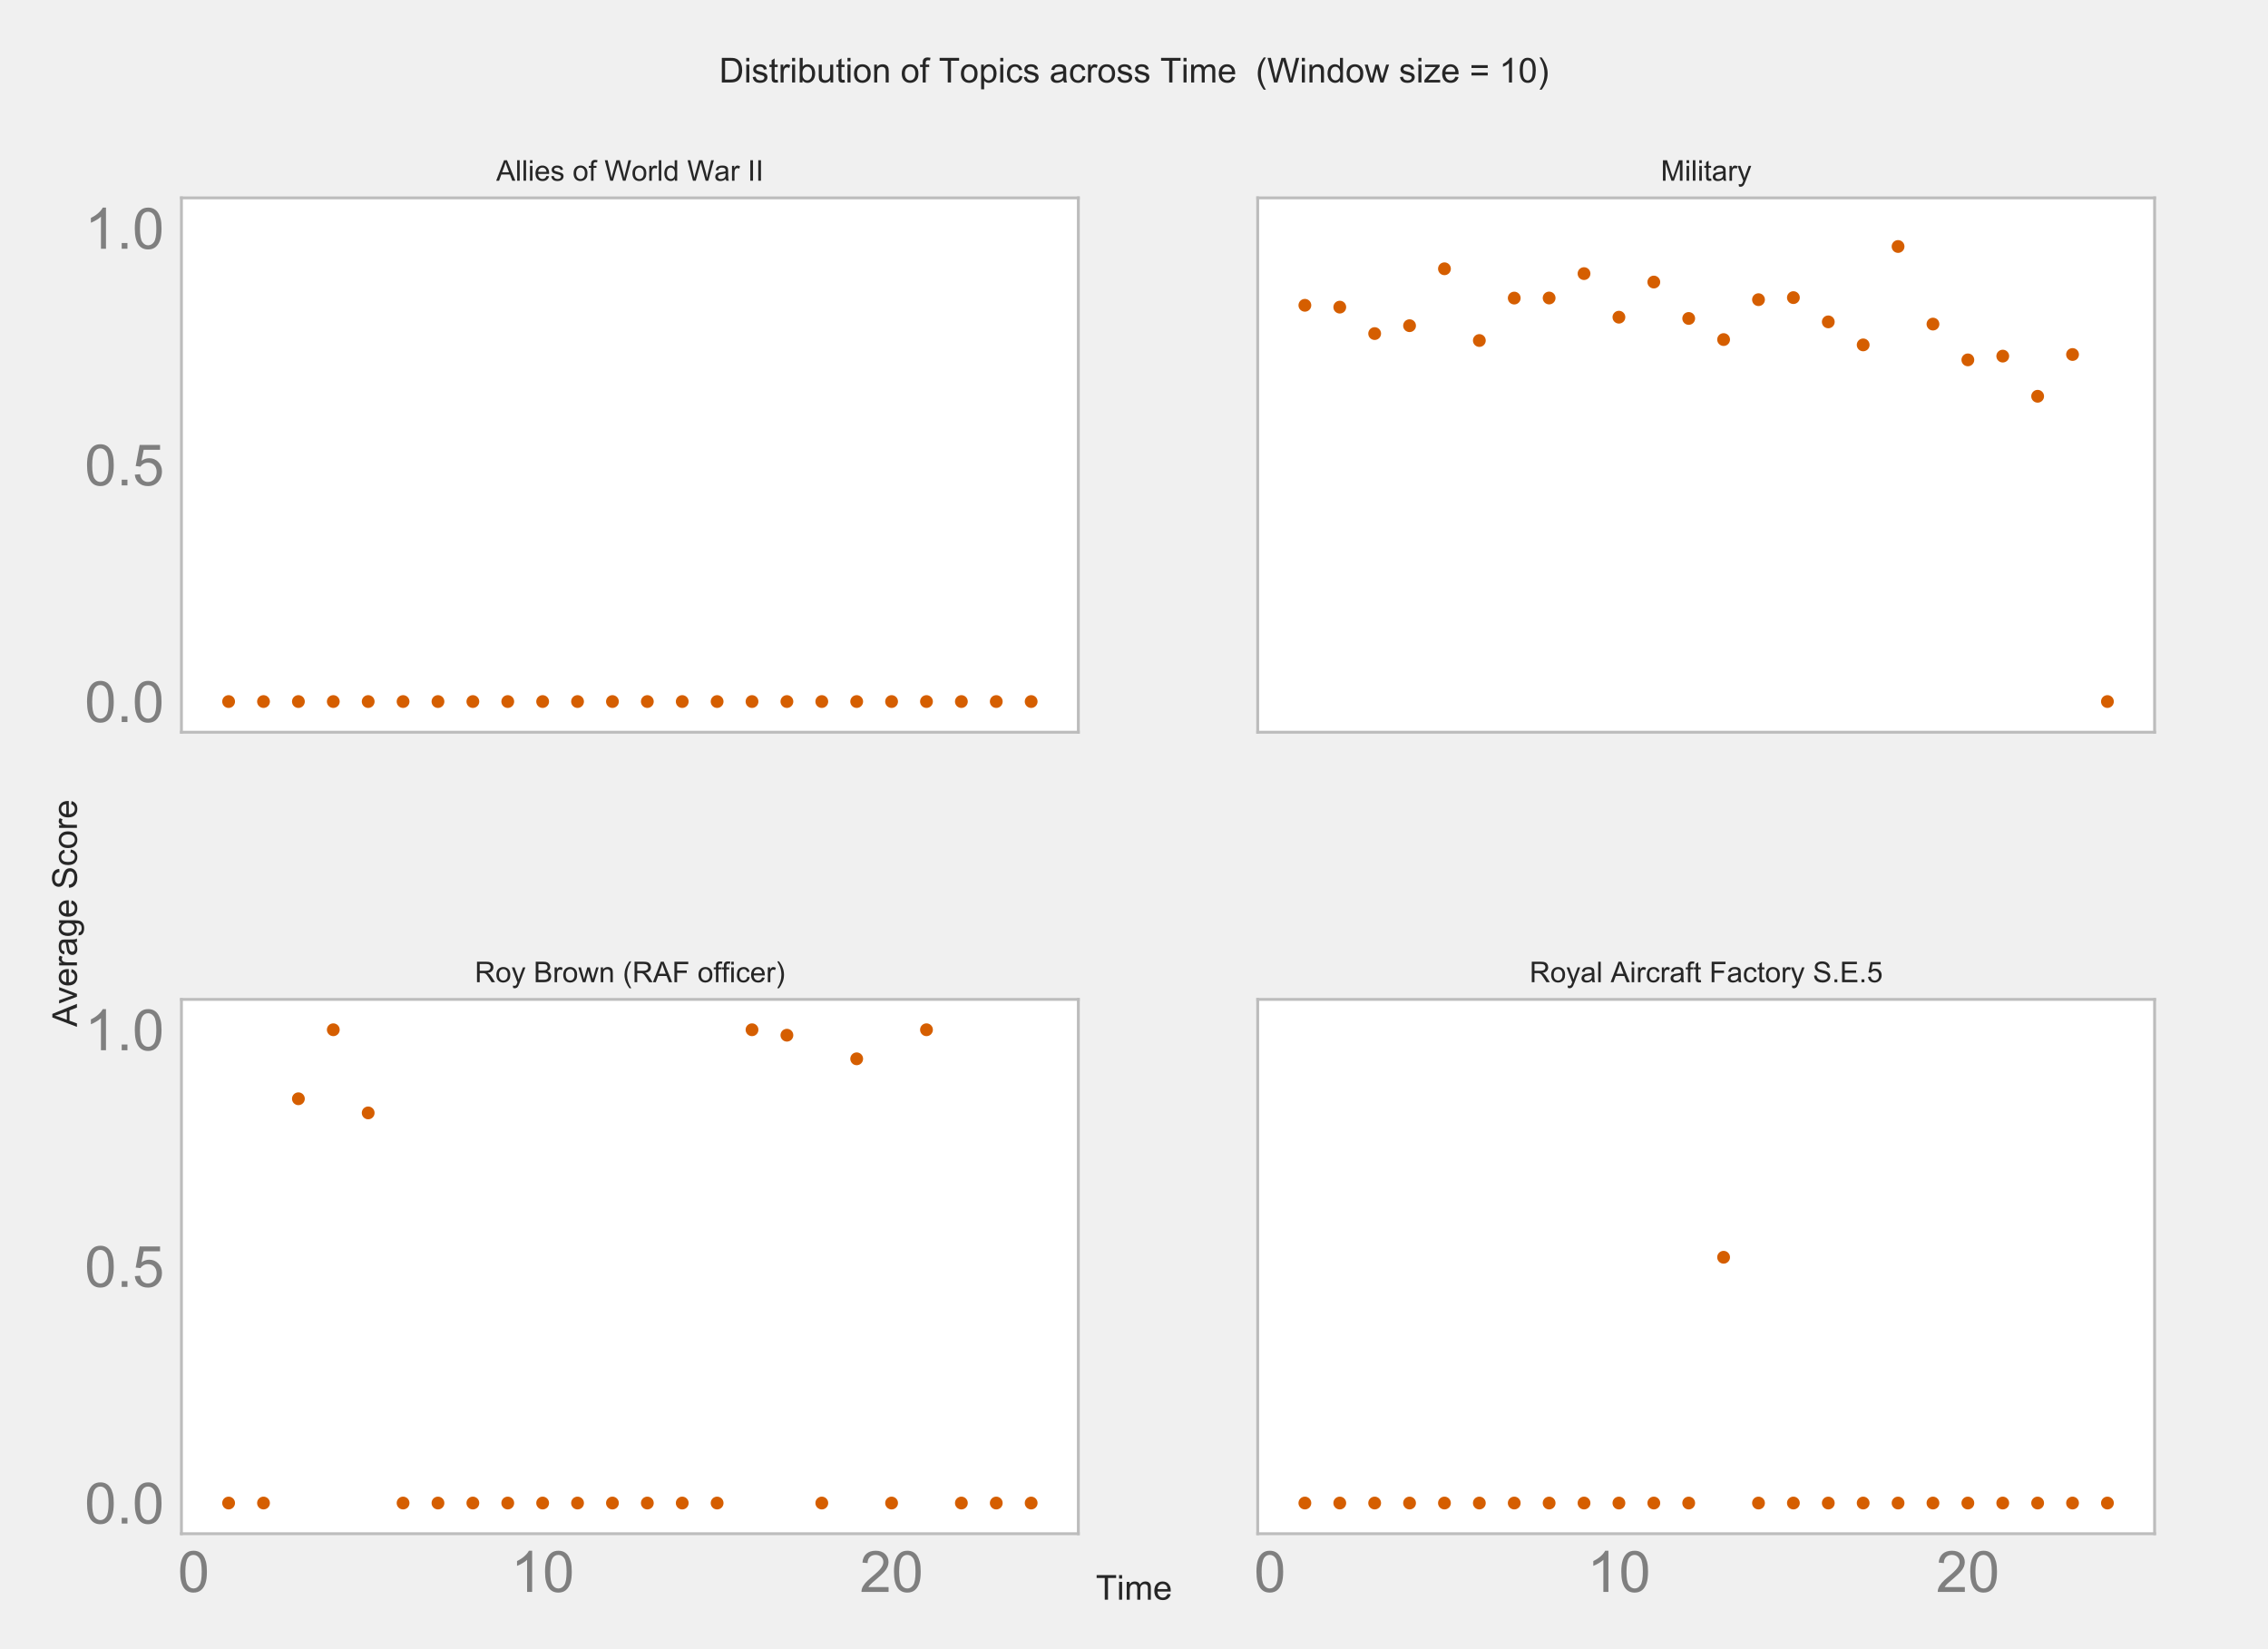 <?xml version="1.0" encoding="utf-8" standalone="no"?>
<!DOCTYPE svg PUBLIC "-//W3C//DTD SVG 1.1//EN"
  "http://www.w3.org/Graphics/SVG/1.1/DTD/svg11.dtd">
<!-- Created with matplotlib (http://matplotlib.org/) -->
<svg height="576pt" version="1.1" viewBox="0 0 792 576" width="792pt" xmlns="http://www.w3.org/2000/svg" xmlns:xlink="http://www.w3.org/1999/xlink">
 <defs>
  <style type="text/css">
*{stroke-linecap:butt;stroke-linejoin:round;}
  </style>
 </defs>
 <g id="figure_1">
  <g id="patch_1">
   <path d="M 0 576 
L 792 576 
L 792 0 
L 0 0 
z
" style="fill:#f0f0f0;"/>
  </g>
  <g id="axes_1">
   <g id="patch_2">
    <path d="M 63.36 255.744 
L 376.56 255.744 
L 376.56 69.12 
L 63.36 69.12 
z
" style="fill:#ffffff;"/>
   </g>
   <g id="matplotlib.axis_1">
    <g id="xtick_1">
     <g id="line2d_1">
      <path clip-path="url(#p878017ef35)" d="M 67.647 255.744 
L 67.647 69.12 
" style="fill:none;stroke:#ffffff;stroke-width:1.4;"/>
     </g>
     <g id="line2d_2"/>
    </g>
    <g id="xtick_2">
     <g id="line2d_3">
      <path clip-path="url(#p878017ef35)" d="M 189.497 255.744 
L 189.497 69.12 
" style="fill:none;stroke:#ffffff;stroke-width:1.4;"/>
     </g>
     <g id="line2d_4"/>
    </g>
    <g id="xtick_3">
     <g id="line2d_5">
      <path clip-path="url(#p878017ef35)" d="M 311.348 255.744 
L 311.348 69.12 
" style="fill:none;stroke:#ffffff;stroke-width:1.4;"/>
     </g>
     <g id="line2d_6"/>
    </g>
   </g>
   <g id="matplotlib.axis_2">
    <g id="ytick_1">
     <g id="line2d_7">
      <path clip-path="url(#p878017ef35)" d="M 63.36 245.027 
L 376.56 245.027 
" style="fill:none;stroke:#ffffff;stroke-width:1.4;"/>
     </g>
     <g id="line2d_8"/>
     <g id="text_1">
      <!-- 0.0 -->
      <defs>
       <path d="M 4.156 35.297 
Q 4.156 48 6.766 55.734 
Q 9.375 63.484 14.516 67.672 
Q 19.672 71.875 27.484 71.875 
Q 33.25 71.875 37.594 69.547 
Q 41.938 67.234 44.766 62.859 
Q 47.609 58.5 49.219 52.219 
Q 50.828 45.953 50.828 35.297 
Q 50.828 22.703 48.234 14.969 
Q 45.656 7.234 40.5 3 
Q 35.359 -1.219 27.484 -1.219 
Q 17.141 -1.219 11.234 6.203 
Q 4.156 15.141 4.156 35.297 
z
M 13.188 35.297 
Q 13.188 17.672 17.312 11.828 
Q 21.438 6 27.484 6 
Q 33.547 6 37.672 11.859 
Q 41.797 17.719 41.797 35.297 
Q 41.797 52.984 37.672 58.781 
Q 33.547 64.594 27.391 64.594 
Q 21.344 64.594 17.719 59.469 
Q 13.188 52.938 13.188 35.297 
z
" id="ArialMT-30"/>
       <path d="M 9.078 0 
L 9.078 10.016 
L 19.094 10.016 
L 19.094 0 
z
" id="ArialMT-2e"/>
      </defs>
      <g style="fill:#7f7f7f;" transform="translate(29.56 252.184)scale(0.2 -0.2)">
       <use xlink:href="#ArialMT-30"/>
       <use x="55.615" xlink:href="#ArialMT-2e"/>
       <use x="83.398" xlink:href="#ArialMT-30"/>
      </g>
     </g>
    </g>
    <g id="ytick_2">
     <g id="line2d_9">
      <path clip-path="url(#p878017ef35)" d="M 63.36 162.375 
L 376.56 162.375 
" style="fill:none;stroke:#ffffff;stroke-width:1.4;"/>
     </g>
     <g id="line2d_10"/>
     <g id="text_2">
      <!-- 0.5 -->
      <defs>
       <path d="M 4.156 18.75 
L 13.375 19.531 
Q 14.406 12.797 18.141 9.391 
Q 21.875 6 27.156 6 
Q 33.5 6 37.891 10.781 
Q 42.281 15.578 42.281 23.484 
Q 42.281 31 38.062 35.344 
Q 33.844 39.703 27 39.703 
Q 22.75 39.703 19.328 37.766 
Q 15.922 35.844 13.969 32.766 
L 5.719 33.844 
L 12.641 70.609 
L 48.25 70.609 
L 48.25 62.203 
L 19.672 62.203 
L 15.828 42.969 
Q 22.266 47.469 29.344 47.469 
Q 38.719 47.469 45.156 40.969 
Q 51.609 34.469 51.609 24.266 
Q 51.609 14.547 45.953 7.469 
Q 39.062 -1.219 27.156 -1.219 
Q 17.391 -1.219 11.203 4.25 
Q 5.031 9.719 4.156 18.75 
z
" id="ArialMT-35"/>
      </defs>
      <g style="fill:#7f7f7f;" transform="translate(29.56 169.533)scale(0.2 -0.2)">
       <use xlink:href="#ArialMT-30"/>
       <use x="55.615" xlink:href="#ArialMT-2e"/>
       <use x="83.398" xlink:href="#ArialMT-35"/>
      </g>
     </g>
    </g>
    <g id="ytick_3">
     <g id="line2d_11">
      <path clip-path="url(#p878017ef35)" d="M 63.36 79.724 
L 376.56 79.724 
" style="fill:none;stroke:#ffffff;stroke-width:1.4;"/>
     </g>
     <g id="line2d_12"/>
     <g id="text_3">
      <!-- 1.0 -->
      <defs>
       <path d="M 37.25 0 
L 28.469 0 
L 28.469 56 
Q 25.297 52.984 20.141 49.953 
Q 14.984 46.922 10.891 45.406 
L 10.891 53.906 
Q 18.266 57.375 23.781 62.297 
Q 29.297 67.234 31.594 71.875 
L 37.25 71.875 
z
" id="ArialMT-31"/>
      </defs>
      <g style="fill:#7f7f7f;" transform="translate(29.56 86.882)scale(0.2 -0.2)">
       <use xlink:href="#ArialMT-31"/>
       <use x="55.615" xlink:href="#ArialMT-2e"/>
       <use x="83.398" xlink:href="#ArialMT-30"/>
      </g>
     </g>
    </g>
   </g>
   <g id="PathCollection_1">
    <defs>
     <path d="M 0 2.236 
C 0.593 2.236 1.162 2 1.581 1.581 
C 2 1.162 2.236 0.593 2.236 0 
C 2.236 -0.593 2 -1.162 1.581 -1.581 
C 1.162 -2 0.593 -2.236 0 -2.236 
C -0.593 -2.236 -1.162 -2 -1.581 -1.581 
C -2 -1.162 -2.236 -0.593 -2.236 0 
C -2.236 0.593 -2 1.162 -1.581 1.581 
C -1.162 2 -0.593 2.236 0 2.236 
z
" id="C0_0_51436c3a83"/>
    </defs>
    <g clip-path="url(#p878017ef35)">
     <use style="fill:#d55e00;" x="79.832" xlink:href="#C0_0_51436c3a83" y="245.027"/>
    </g>
    <g clip-path="url(#p878017ef35)">
     <use style="fill:#d55e00;" x="92.017" xlink:href="#C0_0_51436c3a83" y="245.027"/>
    </g>
    <g clip-path="url(#p878017ef35)">
     <use style="fill:#d55e00;" x="104.202" xlink:href="#C0_0_51436c3a83" y="245.027"/>
    </g>
    <g clip-path="url(#p878017ef35)">
     <use style="fill:#d55e00;" x="116.387" xlink:href="#C0_0_51436c3a83" y="245.027"/>
    </g>
    <g clip-path="url(#p878017ef35)">
     <use style="fill:#d55e00;" x="128.572" xlink:href="#C0_0_51436c3a83" y="245.027"/>
    </g>
    <g clip-path="url(#p878017ef35)">
     <use style="fill:#d55e00;" x="140.757" xlink:href="#C0_0_51436c3a83" y="245.027"/>
    </g>
    <g clip-path="url(#p878017ef35)">
     <use style="fill:#d55e00;" x="152.942" xlink:href="#C0_0_51436c3a83" y="245.027"/>
    </g>
    <g clip-path="url(#p878017ef35)">
     <use style="fill:#d55e00;" x="165.127" xlink:href="#C0_0_51436c3a83" y="245.027"/>
    </g>
    <g clip-path="url(#p878017ef35)">
     <use style="fill:#d55e00;" x="177.312" xlink:href="#C0_0_51436c3a83" y="245.027"/>
    </g>
    <g clip-path="url(#p878017ef35)">
     <use style="fill:#d55e00;" x="189.497" xlink:href="#C0_0_51436c3a83" y="245.027"/>
    </g>
    <g clip-path="url(#p878017ef35)">
     <use style="fill:#d55e00;" x="201.682" xlink:href="#C0_0_51436c3a83" y="245.027"/>
    </g>
    <g clip-path="url(#p878017ef35)">
     <use style="fill:#d55e00;" x="213.867" xlink:href="#C0_0_51436c3a83" y="245.027"/>
    </g>
    <g clip-path="url(#p878017ef35)">
     <use style="fill:#d55e00;" x="226.053" xlink:href="#C0_0_51436c3a83" y="245.027"/>
    </g>
    <g clip-path="url(#p878017ef35)">
     <use style="fill:#d55e00;" x="238.238" xlink:href="#C0_0_51436c3a83" y="245.027"/>
    </g>
    <g clip-path="url(#p878017ef35)">
     <use style="fill:#d55e00;" x="250.423" xlink:href="#C0_0_51436c3a83" y="245.027"/>
    </g>
    <g clip-path="url(#p878017ef35)">
     <use style="fill:#d55e00;" x="262.608" xlink:href="#C0_0_51436c3a83" y="245.027"/>
    </g>
    <g clip-path="url(#p878017ef35)">
     <use style="fill:#d55e00;" x="274.793" xlink:href="#C0_0_51436c3a83" y="245.027"/>
    </g>
    <g clip-path="url(#p878017ef35)">
     <use style="fill:#d55e00;" x="286.978" xlink:href="#C0_0_51436c3a83" y="245.027"/>
    </g>
    <g clip-path="url(#p878017ef35)">
     <use style="fill:#d55e00;" x="299.163" xlink:href="#C0_0_51436c3a83" y="245.027"/>
    </g>
    <g clip-path="url(#p878017ef35)">
     <use style="fill:#d55e00;" x="311.348" xlink:href="#C0_0_51436c3a83" y="245.027"/>
    </g>
    <g clip-path="url(#p878017ef35)">
     <use style="fill:#d55e00;" x="323.533" xlink:href="#C0_0_51436c3a83" y="245.027"/>
    </g>
    <g clip-path="url(#p878017ef35)">
     <use style="fill:#d55e00;" x="335.718" xlink:href="#C0_0_51436c3a83" y="245.027"/>
    </g>
    <g clip-path="url(#p878017ef35)">
     <use style="fill:#d55e00;" x="347.903" xlink:href="#C0_0_51436c3a83" y="245.027"/>
    </g>
    <g clip-path="url(#p878017ef35)">
     <use style="fill:#d55e00;" x="360.088" xlink:href="#C0_0_51436c3a83" y="245.027"/>
    </g>
   </g>
   <g id="patch_3">
    <path d="M 63.36 255.744 
L 63.36 69.12 
" style="fill:none;stroke:#bcbcbc;stroke-linecap:square;stroke-linejoin:miter;"/>
   </g>
   <g id="patch_4">
    <path d="M 376.56 255.744 
L 376.56 69.12 
" style="fill:none;stroke:#bcbcbc;stroke-linecap:square;stroke-linejoin:miter;"/>
   </g>
   <g id="patch_5">
    <path d="M 63.36 255.744 
L 376.56 255.744 
" style="fill:none;stroke:#bcbcbc;stroke-linecap:square;stroke-linejoin:miter;"/>
   </g>
   <g id="patch_6">
    <path d="M 63.36 69.12 
L 376.56 69.12 
" style="fill:none;stroke:#bcbcbc;stroke-linecap:square;stroke-linejoin:miter;"/>
   </g>
   <g id="text_4">
    <!-- Allies of World War II -->
    <defs>
     <path d="M -0.141 0 
L 27.344 71.578 
L 37.547 71.578 
L 66.844 0 
L 56.062 0 
L 47.703 21.688 
L 17.781 21.688 
L 9.906 0 
z
M 20.516 29.391 
L 44.781 29.391 
L 37.312 49.219 
Q 33.891 58.25 32.234 64.062 
Q 30.859 57.172 28.375 50.391 
z
" id="ArialMT-41"/>
     <path d="M 6.391 0 
L 6.391 71.578 
L 15.188 71.578 
L 15.188 0 
z
" id="ArialMT-6c"/>
     <path d="M 6.641 61.469 
L 6.641 71.578 
L 15.438 71.578 
L 15.438 61.469 
z
M 6.641 0 
L 6.641 51.859 
L 15.438 51.859 
L 15.438 0 
z
" id="ArialMT-69"/>
     <path d="M 42.094 16.703 
L 51.172 15.578 
Q 49.031 7.625 43.219 3.219 
Q 37.406 -1.172 28.375 -1.172 
Q 17 -1.172 10.328 5.828 
Q 3.656 12.844 3.656 25.484 
Q 3.656 38.578 10.391 45.797 
Q 17.141 53.031 27.875 53.031 
Q 38.281 53.031 44.875 45.953 
Q 51.469 38.875 51.469 26.031 
Q 51.469 25.25 51.422 23.688 
L 12.75 23.688 
Q 13.234 15.141 17.578 10.594 
Q 21.922 6.062 28.422 6.062 
Q 33.25 6.062 36.672 8.594 
Q 40.094 11.141 42.094 16.703 
z
M 13.234 30.906 
L 42.188 30.906 
Q 41.609 37.453 38.875 40.719 
Q 34.672 45.797 27.984 45.797 
Q 21.922 45.797 17.797 41.75 
Q 13.672 37.703 13.234 30.906 
z
" id="ArialMT-65"/>
     <path d="M 3.078 15.484 
L 11.766 16.844 
Q 12.5 11.625 15.844 8.844 
Q 19.188 6.062 25.203 6.062 
Q 31.25 6.062 34.172 8.516 
Q 37.109 10.984 37.109 14.312 
Q 37.109 17.281 34.516 19 
Q 32.719 20.172 25.531 21.969 
Q 15.875 24.422 12.141 26.203 
Q 8.406 27.984 6.469 31.125 
Q 4.547 34.281 4.547 38.094 
Q 4.547 41.547 6.125 44.5 
Q 7.719 47.469 10.453 49.422 
Q 12.5 50.922 16.031 51.969 
Q 19.578 53.031 23.641 53.031 
Q 29.734 53.031 34.344 51.266 
Q 38.969 49.516 41.156 46.5 
Q 43.359 43.5 44.188 38.484 
L 35.594 37.312 
Q 35.016 41.312 32.203 43.547 
Q 29.391 45.797 24.266 45.797 
Q 18.219 45.797 15.625 43.797 
Q 13.031 41.797 13.031 39.109 
Q 13.031 37.406 14.109 36.031 
Q 15.188 34.625 17.484 33.688 
Q 18.797 33.203 25.25 31.453 
Q 34.578 28.953 38.25 27.359 
Q 41.938 25.781 44.031 22.75 
Q 46.141 19.734 46.141 15.234 
Q 46.141 10.844 43.578 6.953 
Q 41.016 3.078 36.172 0.953 
Q 31.344 -1.172 25.25 -1.172 
Q 15.141 -1.172 9.844 3.031 
Q 4.547 7.234 3.078 15.484 
z
" id="ArialMT-73"/>
     <path id="ArialMT-20"/>
     <path d="M 3.328 25.922 
Q 3.328 40.328 11.328 47.266 
Q 18.016 53.031 27.641 53.031 
Q 38.328 53.031 45.109 46.016 
Q 51.906 39.016 51.906 26.656 
Q 51.906 16.656 48.906 10.906 
Q 45.906 5.172 40.156 2 
Q 34.422 -1.172 27.641 -1.172 
Q 16.75 -1.172 10.031 5.812 
Q 3.328 12.797 3.328 25.922 
z
M 12.359 25.922 
Q 12.359 15.969 16.703 11.016 
Q 21.047 6.062 27.641 6.062 
Q 34.188 6.062 38.531 11.031 
Q 42.875 16.016 42.875 26.219 
Q 42.875 35.844 38.5 40.797 
Q 34.125 45.75 27.641 45.75 
Q 21.047 45.75 16.703 40.812 
Q 12.359 35.891 12.359 25.922 
z
" id="ArialMT-6f"/>
     <path d="M 8.688 0 
L 8.688 45.016 
L 0.922 45.016 
L 0.922 51.859 
L 8.688 51.859 
L 8.688 57.375 
Q 8.688 62.594 9.625 65.141 
Q 10.891 68.562 14.078 70.672 
Q 17.281 72.797 23.047 72.797 
Q 26.766 72.797 31.25 71.922 
L 29.938 64.266 
Q 27.203 64.75 24.75 64.75 
Q 20.75 64.75 19.094 63.031 
Q 17.438 61.328 17.438 56.641 
L 17.438 51.859 
L 27.547 51.859 
L 27.547 45.016 
L 17.438 45.016 
L 17.438 0 
z
" id="ArialMT-66"/>
     <path d="M 20.219 0 
L 1.219 71.578 
L 10.938 71.578 
L 21.828 24.656 
Q 23.578 17.281 24.859 10.016 
Q 27.594 21.484 28.078 23.25 
L 41.703 71.578 
L 53.125 71.578 
L 63.375 35.359 
Q 67.234 21.875 68.953 10.016 
Q 70.312 16.797 72.516 25.594 
L 83.734 71.578 
L 93.266 71.578 
L 73.641 0 
L 64.5 0 
L 49.422 54.547 
Q 47.516 61.375 47.172 62.938 
Q 46.047 58.016 45.062 54.547 
L 29.891 0 
z
" id="ArialMT-57"/>
     <path d="M 6.5 0 
L 6.5 51.859 
L 14.406 51.859 
L 14.406 44 
Q 17.438 49.516 20 51.266 
Q 22.562 53.031 25.641 53.031 
Q 30.078 53.031 34.672 50.203 
L 31.641 42.047 
Q 28.422 43.953 25.203 43.953 
Q 22.312 43.953 20.016 42.219 
Q 17.719 40.484 16.75 37.406 
Q 15.281 32.719 15.281 27.156 
L 15.281 0 
z
" id="ArialMT-72"/>
     <path d="M 40.234 0 
L 40.234 6.547 
Q 35.297 -1.172 25.734 -1.172 
Q 19.531 -1.172 14.328 2.25 
Q 9.125 5.672 6.266 11.797 
Q 3.422 17.922 3.422 25.875 
Q 3.422 33.641 6 39.969 
Q 8.594 46.297 13.766 49.656 
Q 18.953 53.031 25.344 53.031 
Q 30.031 53.031 33.688 51.047 
Q 37.359 49.078 39.656 45.906 
L 39.656 71.578 
L 48.391 71.578 
L 48.391 0 
z
M 12.453 25.875 
Q 12.453 15.922 16.641 10.984 
Q 20.844 6.062 26.562 6.062 
Q 32.328 6.062 36.344 10.766 
Q 40.375 15.484 40.375 25.141 
Q 40.375 35.797 36.266 40.766 
Q 32.172 45.75 26.172 45.75 
Q 20.312 45.75 16.375 40.969 
Q 12.453 36.188 12.453 25.875 
z
" id="ArialMT-64"/>
     <path d="M 40.438 6.391 
Q 35.547 2.25 31.031 0.531 
Q 26.516 -1.172 21.344 -1.172 
Q 12.797 -1.172 8.203 3 
Q 3.609 7.172 3.609 13.672 
Q 3.609 17.484 5.344 20.625 
Q 7.078 23.781 9.891 25.688 
Q 12.703 27.594 16.219 28.562 
Q 18.797 29.25 24.031 29.891 
Q 34.672 31.156 39.703 32.906 
Q 39.75 34.719 39.75 35.203 
Q 39.75 40.578 37.25 42.781 
Q 33.891 45.75 27.25 45.75 
Q 21.047 45.75 18.094 43.578 
Q 15.141 41.406 13.719 35.891 
L 5.125 37.062 
Q 6.297 42.578 8.984 45.969 
Q 11.672 49.359 16.75 51.188 
Q 21.828 53.031 28.516 53.031 
Q 35.156 53.031 39.297 51.469 
Q 43.453 49.906 45.406 47.531 
Q 47.359 45.172 48.141 41.547 
Q 48.578 39.312 48.578 33.453 
L 48.578 21.734 
Q 48.578 9.469 49.141 6.219 
Q 49.703 2.984 51.375 0 
L 42.188 0 
Q 40.828 2.734 40.438 6.391 
z
M 39.703 26.031 
Q 34.906 24.078 25.344 22.703 
Q 19.922 21.922 17.672 20.938 
Q 15.438 19.969 14.203 18.094 
Q 12.984 16.219 12.984 13.922 
Q 12.984 10.406 15.641 8.062 
Q 18.312 5.719 23.438 5.719 
Q 28.516 5.719 32.469 7.938 
Q 36.422 10.156 38.281 14.016 
Q 39.703 17 39.703 22.797 
z
" id="ArialMT-61"/>
     <path d="M 9.328 0 
L 9.328 71.578 
L 18.797 71.578 
L 18.797 0 
z
" id="ArialMT-49"/>
    </defs>
    <g style="fill:#262626;" transform="translate(173.29 63.12)scale(0.1 -0.1)">
     <use xlink:href="#ArialMT-41"/>
     <use x="66.699" xlink:href="#ArialMT-6c"/>
     <use x="88.916" xlink:href="#ArialMT-6c"/>
     <use x="111.133" xlink:href="#ArialMT-69"/>
     <use x="133.35" xlink:href="#ArialMT-65"/>
     <use x="188.965" xlink:href="#ArialMT-73"/>
     <use x="238.965" xlink:href="#ArialMT-20"/>
     <use x="266.748" xlink:href="#ArialMT-6f"/>
     <use x="322.363" xlink:href="#ArialMT-66"/>
     <use x="350.146" xlink:href="#ArialMT-20"/>
     <use x="377.93" xlink:href="#ArialMT-57"/>
     <use x="472.299" xlink:href="#ArialMT-6f"/>
     <use x="527.914" xlink:href="#ArialMT-72"/>
     <use x="561.215" xlink:href="#ArialMT-6c"/>
     <use x="583.432" xlink:href="#ArialMT-64"/>
     <use x="639.047" xlink:href="#ArialMT-20"/>
     <use x="666.83" xlink:href="#ArialMT-57"/>
     <use x="761.168" xlink:href="#ArialMT-61"/>
     <use x="816.783" xlink:href="#ArialMT-72"/>
     <use x="850.084" xlink:href="#ArialMT-20"/>
     <use x="877.867" xlink:href="#ArialMT-49"/>
     <use x="905.65" xlink:href="#ArialMT-49"/>
    </g>
   </g>
  </g>
  <g id="axes_2">
   <g id="patch_7">
    <path d="M 439.2 255.744 
L 752.4 255.744 
L 752.4 69.12 
L 439.2 69.12 
z
" style="fill:#ffffff;"/>
   </g>
   <g id="matplotlib.axis_3">
    <g id="xtick_4">
     <g id="line2d_13">
      <path clip-path="url(#p0207d08aaf)" d="M 443.487 255.744 
L 443.487 69.12 
" style="fill:none;stroke:#ffffff;stroke-width:1.4;"/>
     </g>
     <g id="line2d_14"/>
    </g>
    <g id="xtick_5">
     <g id="line2d_15">
      <path clip-path="url(#p0207d08aaf)" d="M 565.337 255.744 
L 565.337 69.12 
" style="fill:none;stroke:#ffffff;stroke-width:1.4;"/>
     </g>
     <g id="line2d_16"/>
    </g>
    <g id="xtick_6">
     <g id="line2d_17">
      <path clip-path="url(#p0207d08aaf)" d="M 687.188 255.744 
L 687.188 69.12 
" style="fill:none;stroke:#ffffff;stroke-width:1.4;"/>
     </g>
     <g id="line2d_18"/>
    </g>
   </g>
   <g id="matplotlib.axis_4">
    <g id="ytick_4">
     <g id="line2d_19">
      <path clip-path="url(#p0207d08aaf)" d="M 439.2 245.027 
L 752.4 245.027 
" style="fill:none;stroke:#ffffff;stroke-width:1.4;"/>
     </g>
     <g id="line2d_20"/>
    </g>
    <g id="ytick_5">
     <g id="line2d_21">
      <path clip-path="url(#p0207d08aaf)" d="M 439.2 162.375 
L 752.4 162.375 
" style="fill:none;stroke:#ffffff;stroke-width:1.4;"/>
     </g>
     <g id="line2d_22"/>
    </g>
    <g id="ytick_6">
     <g id="line2d_23">
      <path clip-path="url(#p0207d08aaf)" d="M 439.2 79.724 
L 752.4 79.724 
" style="fill:none;stroke:#ffffff;stroke-width:1.4;"/>
     </g>
     <g id="line2d_24"/>
    </g>
   </g>
   <g id="PathCollection_2">
    <defs>
     <path d="M 0 2.236 
C 0.593 2.236 1.162 2 1.581 1.581 
C 2 1.162 2.236 0.593 2.236 0 
C 2.236 -0.593 2 -1.162 1.581 -1.581 
C 1.162 -2 0.593 -2.236 0 -2.236 
C -0.593 -2.236 -1.162 -2 -1.581 -1.581 
C -2 -1.162 -2.236 -0.593 -2.236 0 
C -2.236 0.593 -2 1.162 -1.581 1.581 
C -1.162 2 -0.593 2.236 0 2.236 
z
" id="C1_0_bdbd3ff4d5"/>
    </defs>
    <g clip-path="url(#p0207d08aaf)">
     <use style="fill:#d55e00;" x="455.672" xlink:href="#C1_0_bdbd3ff4d5" y="106.629"/>
    </g>
    <g clip-path="url(#p0207d08aaf)">
     <use style="fill:#d55e00;" x="467.857" xlink:href="#C1_0_bdbd3ff4d5" y="107.272"/>
    </g>
    <g clip-path="url(#p0207d08aaf)">
     <use style="fill:#d55e00;" x="480.042" xlink:href="#C1_0_bdbd3ff4d5" y="116.51"/>
    </g>
    <g clip-path="url(#p0207d08aaf)">
     <use style="fill:#d55e00;" x="492.227" xlink:href="#C1_0_bdbd3ff4d5" y="113.752"/>
    </g>
    <g clip-path="url(#p0207d08aaf)">
     <use style="fill:#d55e00;" x="504.412" xlink:href="#C1_0_bdbd3ff4d5" y="93.874"/>
    </g>
    <g clip-path="url(#p0207d08aaf)">
     <use style="fill:#d55e00;" x="516.597" xlink:href="#C1_0_bdbd3ff4d5" y="118.929"/>
    </g>
    <g clip-path="url(#p0207d08aaf)">
     <use style="fill:#d55e00;" x="528.782" xlink:href="#C1_0_bdbd3ff4d5" y="104.108"/>
    </g>
    <g clip-path="url(#p0207d08aaf)">
     <use style="fill:#d55e00;" x="540.967" xlink:href="#C1_0_bdbd3ff4d5" y="104.082"/>
    </g>
    <g clip-path="url(#p0207d08aaf)">
     <use style="fill:#d55e00;" x="553.152" xlink:href="#C1_0_bdbd3ff4d5" y="95.564"/>
    </g>
    <g clip-path="url(#p0207d08aaf)">
     <use style="fill:#d55e00;" x="565.337" xlink:href="#C1_0_bdbd3ff4d5" y="110.784"/>
    </g>
    <g clip-path="url(#p0207d08aaf)">
     <use style="fill:#d55e00;" x="577.522" xlink:href="#C1_0_bdbd3ff4d5" y="98.511"/>
    </g>
    <g clip-path="url(#p0207d08aaf)">
     <use style="fill:#d55e00;" x="589.707" xlink:href="#C1_0_bdbd3ff4d5" y="111.224"/>
    </g>
    <g clip-path="url(#p0207d08aaf)">
     <use style="fill:#d55e00;" x="601.893" xlink:href="#C1_0_bdbd3ff4d5" y="118.601"/>
    </g>
    <g clip-path="url(#p0207d08aaf)">
     <use style="fill:#d55e00;" x="614.078" xlink:href="#C1_0_bdbd3ff4d5" y="104.664"/>
    </g>
    <g clip-path="url(#p0207d08aaf)">
     <use style="fill:#d55e00;" x="626.263" xlink:href="#C1_0_bdbd3ff4d5" y="103.947"/>
    </g>
    <g clip-path="url(#p0207d08aaf)">
     <use style="fill:#d55e00;" x="638.448" xlink:href="#C1_0_bdbd3ff4d5" y="112.421"/>
    </g>
    <g clip-path="url(#p0207d08aaf)">
     <use style="fill:#d55e00;" x="650.633" xlink:href="#C1_0_bdbd3ff4d5" y="120.46"/>
    </g>
    <g clip-path="url(#p0207d08aaf)">
     <use style="fill:#d55e00;" x="662.818" xlink:href="#C1_0_bdbd3ff4d5" y="86.094"/>
    </g>
    <g clip-path="url(#p0207d08aaf)">
     <use style="fill:#d55e00;" x="675.003" xlink:href="#C1_0_bdbd3ff4d5" y="113.193"/>
    </g>
    <g clip-path="url(#p0207d08aaf)">
     <use style="fill:#d55e00;" x="687.188" xlink:href="#C1_0_bdbd3ff4d5" y="125.693"/>
    </g>
    <g clip-path="url(#p0207d08aaf)">
     <use style="fill:#d55e00;" x="699.373" xlink:href="#C1_0_bdbd3ff4d5" y="124.378"/>
    </g>
    <g clip-path="url(#p0207d08aaf)">
     <use style="fill:#d55e00;" x="711.558" xlink:href="#C1_0_bdbd3ff4d5" y="138.403"/>
    </g>
    <g clip-path="url(#p0207d08aaf)">
     <use style="fill:#d55e00;" x="723.743" xlink:href="#C1_0_bdbd3ff4d5" y="123.816"/>
    </g>
    <g clip-path="url(#p0207d08aaf)">
     <use style="fill:#d55e00;" x="735.928" xlink:href="#C1_0_bdbd3ff4d5" y="245.027"/>
    </g>
   </g>
   <g id="patch_8">
    <path d="M 439.2 255.744 
L 439.2 69.12 
" style="fill:none;stroke:#bcbcbc;stroke-linecap:square;stroke-linejoin:miter;"/>
   </g>
   <g id="patch_9">
    <path d="M 752.4 255.744 
L 752.4 69.12 
" style="fill:none;stroke:#bcbcbc;stroke-linecap:square;stroke-linejoin:miter;"/>
   </g>
   <g id="patch_10">
    <path d="M 439.2 255.744 
L 752.4 255.744 
" style="fill:none;stroke:#bcbcbc;stroke-linecap:square;stroke-linejoin:miter;"/>
   </g>
   <g id="patch_11">
    <path d="M 439.2 69.12 
L 752.4 69.12 
" style="fill:none;stroke:#bcbcbc;stroke-linecap:square;stroke-linejoin:miter;"/>
   </g>
   <g id="text_5">
    <!-- Military -->
    <defs>
     <path d="M 7.422 0 
L 7.422 71.578 
L 21.688 71.578 
L 38.625 20.906 
Q 40.969 13.812 42.047 10.297 
Q 43.266 14.203 45.844 21.781 
L 62.984 71.578 
L 75.734 71.578 
L 75.734 0 
L 66.609 0 
L 66.609 59.906 
L 45.797 0 
L 37.25 0 
L 16.547 60.938 
L 16.547 0 
z
" id="ArialMT-4d"/>
     <path d="M 25.781 7.859 
L 27.047 0.094 
Q 23.344 -0.688 20.406 -0.688 
Q 15.625 -0.688 12.984 0.828 
Q 10.359 2.344 9.281 4.812 
Q 8.203 7.281 8.203 15.188 
L 8.203 45.016 
L 1.766 45.016 
L 1.766 51.859 
L 8.203 51.859 
L 8.203 64.703 
L 16.938 69.969 
L 16.938 51.859 
L 25.781 51.859 
L 25.781 45.016 
L 16.938 45.016 
L 16.938 14.703 
Q 16.938 10.938 17.406 9.859 
Q 17.875 8.797 18.922 8.156 
Q 19.969 7.516 21.922 7.516 
Q 23.391 7.516 25.781 7.859 
z
" id="ArialMT-74"/>
     <path d="M 6.203 -19.969 
L 5.219 -11.719 
Q 8.109 -12.5 10.25 -12.5 
Q 13.188 -12.5 14.938 -11.516 
Q 16.703 -10.547 17.828 -8.797 
Q 18.656 -7.469 20.516 -2.25 
Q 20.75 -1.516 21.297 -0.094 
L 1.609 51.859 
L 11.078 51.859 
L 21.875 21.828 
Q 23.969 16.109 25.641 9.812 
Q 27.156 15.875 29.25 21.625 
L 40.328 51.859 
L 49.125 51.859 
L 29.391 -0.875 
Q 26.219 -9.422 24.469 -12.641 
Q 22.125 -17 19.094 -19.016 
Q 16.062 -21.047 11.859 -21.047 
Q 9.328 -21.047 6.203 -19.969 
z
" id="ArialMT-79"/>
    </defs>
    <g style="fill:#262626;" transform="translate(579.968 63.12)scale(0.1 -0.1)">
     <use xlink:href="#ArialMT-4d"/>
     <use x="83.301" xlink:href="#ArialMT-69"/>
     <use x="105.518" xlink:href="#ArialMT-6c"/>
     <use x="127.734" xlink:href="#ArialMT-69"/>
     <use x="149.951" xlink:href="#ArialMT-74"/>
     <use x="177.734" xlink:href="#ArialMT-61"/>
     <use x="233.35" xlink:href="#ArialMT-72"/>
     <use x="266.65" xlink:href="#ArialMT-79"/>
    </g>
   </g>
   <g id="legend_1"/>
  </g>
  <g id="axes_3">
   <g id="patch_12">
    <path d="M 63.36 535.68 
L 376.56 535.68 
L 376.56 349.056 
L 63.36 349.056 
z
" style="fill:#ffffff;"/>
   </g>
   <g id="matplotlib.axis_5">
    <g id="xtick_7">
     <g id="line2d_25">
      <path clip-path="url(#p12e4458ceb)" d="M 67.647 535.68 
L 67.647 349.056 
" style="fill:none;stroke:#ffffff;stroke-width:1.4;"/>
     </g>
     <g id="line2d_26"/>
     <g id="text_6">
      <!-- 0 -->
      <g style="fill:#7f7f7f;" transform="translate(62.086 555.996)scale(0.2 -0.2)">
       <use xlink:href="#ArialMT-30"/>
      </g>
     </g>
    </g>
    <g id="xtick_8">
     <g id="line2d_27">
      <path clip-path="url(#p12e4458ceb)" d="M 189.497 535.68 
L 189.497 349.056 
" style="fill:none;stroke:#ffffff;stroke-width:1.4;"/>
     </g>
     <g id="line2d_28"/>
     <g id="text_7">
      <!-- 10 -->
      <g style="fill:#7f7f7f;" transform="translate(178.376 555.996)scale(0.2 -0.2)">
       <use xlink:href="#ArialMT-31"/>
       <use x="55.615" xlink:href="#ArialMT-30"/>
      </g>
     </g>
    </g>
    <g id="xtick_9">
     <g id="line2d_29">
      <path clip-path="url(#p12e4458ceb)" d="M 311.348 535.68 
L 311.348 349.056 
" style="fill:none;stroke:#ffffff;stroke-width:1.4;"/>
     </g>
     <g id="line2d_30"/>
     <g id="text_8">
      <!-- 20 -->
      <defs>
       <path d="M 50.344 8.453 
L 50.344 0 
L 3.031 0 
Q 2.938 3.172 4.047 6.109 
Q 5.859 10.938 9.828 15.625 
Q 13.812 20.312 21.344 26.469 
Q 33.016 36.031 37.109 41.625 
Q 41.219 47.219 41.219 52.203 
Q 41.219 57.422 37.469 61 
Q 33.734 64.594 27.734 64.594 
Q 21.391 64.594 17.578 60.781 
Q 13.766 56.984 13.719 50.25 
L 4.688 51.172 
Q 5.609 61.281 11.656 66.578 
Q 17.719 71.875 27.938 71.875 
Q 38.234 71.875 44.234 66.156 
Q 50.25 60.453 50.25 52 
Q 50.25 47.703 48.484 43.547 
Q 46.734 39.406 42.656 34.812 
Q 38.578 30.219 29.109 22.219 
Q 21.188 15.578 18.938 13.203 
Q 16.703 10.844 15.234 8.453 
z
" id="ArialMT-32"/>
      </defs>
      <g style="fill:#7f7f7f;" transform="translate(300.226 555.996)scale(0.2 -0.2)">
       <use xlink:href="#ArialMT-32"/>
       <use x="55.615" xlink:href="#ArialMT-30"/>
      </g>
     </g>
    </g>
   </g>
   <g id="matplotlib.axis_6">
    <g id="ytick_7">
     <g id="line2d_31">
      <path clip-path="url(#p12e4458ceb)" d="M 63.36 524.963 
L 376.56 524.963 
" style="fill:none;stroke:#ffffff;stroke-width:1.4;"/>
     </g>
     <g id="line2d_32"/>
     <g id="text_9">
      <!-- 0.0 -->
      <g style="fill:#7f7f7f;" transform="translate(29.56 532.12)scale(0.2 -0.2)">
       <use xlink:href="#ArialMT-30"/>
       <use x="55.615" xlink:href="#ArialMT-2e"/>
       <use x="83.398" xlink:href="#ArialMT-30"/>
      </g>
     </g>
    </g>
    <g id="ytick_8">
     <g id="line2d_33">
      <path clip-path="url(#p12e4458ceb)" d="M 63.36 442.311 
L 376.56 442.311 
" style="fill:none;stroke:#ffffff;stroke-width:1.4;"/>
     </g>
     <g id="line2d_34"/>
     <g id="text_10">
      <!-- 0.5 -->
      <g style="fill:#7f7f7f;" transform="translate(29.56 449.469)scale(0.2 -0.2)">
       <use xlink:href="#ArialMT-30"/>
       <use x="55.615" xlink:href="#ArialMT-2e"/>
       <use x="83.398" xlink:href="#ArialMT-35"/>
      </g>
     </g>
    </g>
    <g id="ytick_9">
     <g id="line2d_35">
      <path clip-path="url(#p12e4458ceb)" d="M 63.36 359.66 
L 376.56 359.66 
" style="fill:none;stroke:#ffffff;stroke-width:1.4;"/>
     </g>
     <g id="line2d_36"/>
     <g id="text_11">
      <!-- 1.0 -->
      <g style="fill:#7f7f7f;" transform="translate(29.56 366.818)scale(0.2 -0.2)">
       <use xlink:href="#ArialMT-31"/>
       <use x="55.615" xlink:href="#ArialMT-2e"/>
       <use x="83.398" xlink:href="#ArialMT-30"/>
      </g>
     </g>
    </g>
   </g>
   <g id="PathCollection_3">
    <defs>
     <path d="M 0 2.236 
C 0.593 2.236 1.162 2 1.581 1.581 
C 2 1.162 2.236 0.593 2.236 0 
C 2.236 -0.593 2 -1.162 1.581 -1.581 
C 1.162 -2 0.593 -2.236 0 -2.236 
C -0.593 -2.236 -1.162 -2 -1.581 -1.581 
C -2 -1.162 -2.236 -0.593 -2.236 0 
C -2.236 0.593 -2 1.162 -1.581 1.581 
C -1.162 2 -0.593 2.236 0 2.236 
z
" id="C2_0_d21fb56621"/>
    </defs>
    <g clip-path="url(#p12e4458ceb)">
     <use style="fill:#d55e00;" x="79.832" xlink:href="#C2_0_d21fb56621" y="524.963"/>
    </g>
    <g clip-path="url(#p12e4458ceb)">
     <use style="fill:#d55e00;" x="92.017" xlink:href="#C2_0_d21fb56621" y="524.963"/>
    </g>
    <g clip-path="url(#p12e4458ceb)">
     <use style="fill:#d55e00;" x="104.202" xlink:href="#C2_0_d21fb56621" y="383.761"/>
    </g>
    <g clip-path="url(#p12e4458ceb)">
     <use style="fill:#d55e00;" x="116.387" xlink:href="#C2_0_d21fb56621" y="359.66"/>
    </g>
    <g clip-path="url(#p12e4458ceb)">
     <use style="fill:#d55e00;" x="128.572" xlink:href="#C2_0_d21fb56621" y="388.704"/>
    </g>
    <g clip-path="url(#p12e4458ceb)">
     <use style="fill:#d55e00;" x="140.757" xlink:href="#C2_0_d21fb56621" y="524.963"/>
    </g>
    <g clip-path="url(#p12e4458ceb)">
     <use style="fill:#d55e00;" x="152.942" xlink:href="#C2_0_d21fb56621" y="524.963"/>
    </g>
    <g clip-path="url(#p12e4458ceb)">
     <use style="fill:#d55e00;" x="165.127" xlink:href="#C2_0_d21fb56621" y="524.963"/>
    </g>
    <g clip-path="url(#p12e4458ceb)">
     <use style="fill:#d55e00;" x="177.312" xlink:href="#C2_0_d21fb56621" y="524.963"/>
    </g>
    <g clip-path="url(#p12e4458ceb)">
     <use style="fill:#d55e00;" x="189.497" xlink:href="#C2_0_d21fb56621" y="524.963"/>
    </g>
    <g clip-path="url(#p12e4458ceb)">
     <use style="fill:#d55e00;" x="201.682" xlink:href="#C2_0_d21fb56621" y="524.963"/>
    </g>
    <g clip-path="url(#p12e4458ceb)">
     <use style="fill:#d55e00;" x="213.867" xlink:href="#C2_0_d21fb56621" y="524.963"/>
    </g>
    <g clip-path="url(#p12e4458ceb)">
     <use style="fill:#d55e00;" x="226.053" xlink:href="#C2_0_d21fb56621" y="524.963"/>
    </g>
    <g clip-path="url(#p12e4458ceb)">
     <use style="fill:#d55e00;" x="238.238" xlink:href="#C2_0_d21fb56621" y="524.963"/>
    </g>
    <g clip-path="url(#p12e4458ceb)">
     <use style="fill:#d55e00;" x="250.423" xlink:href="#C2_0_d21fb56621" y="524.963"/>
    </g>
    <g clip-path="url(#p12e4458ceb)">
     <use style="fill:#d55e00;" x="262.608" xlink:href="#C2_0_d21fb56621" y="359.66"/>
    </g>
    <g clip-path="url(#p12e4458ceb)">
     <use style="fill:#d55e00;" x="274.793" xlink:href="#C2_0_d21fb56621" y="361.561"/>
    </g>
    <g clip-path="url(#p12e4458ceb)">
     <use style="fill:#d55e00;" x="286.978" xlink:href="#C2_0_d21fb56621" y="524.963"/>
    </g>
    <g clip-path="url(#p12e4458ceb)">
     <use style="fill:#d55e00;" x="299.163" xlink:href="#C2_0_d21fb56621" y="369.81"/>
    </g>
    <g clip-path="url(#p12e4458ceb)">
     <use style="fill:#d55e00;" x="311.348" xlink:href="#C2_0_d21fb56621" y="524.963"/>
    </g>
    <g clip-path="url(#p12e4458ceb)">
     <use style="fill:#d55e00;" x="323.533" xlink:href="#C2_0_d21fb56621" y="359.66"/>
    </g>
    <g clip-path="url(#p12e4458ceb)">
     <use style="fill:#d55e00;" x="335.718" xlink:href="#C2_0_d21fb56621" y="524.963"/>
    </g>
    <g clip-path="url(#p12e4458ceb)">
     <use style="fill:#d55e00;" x="347.903" xlink:href="#C2_0_d21fb56621" y="524.963"/>
    </g>
    <g clip-path="url(#p12e4458ceb)">
     <use style="fill:#d55e00;" x="360.088" xlink:href="#C2_0_d21fb56621" y="524.963"/>
    </g>
   </g>
   <g id="patch_13">
    <path d="M 63.36 535.68 
L 63.36 349.056 
" style="fill:none;stroke:#bcbcbc;stroke-linecap:square;stroke-linejoin:miter;"/>
   </g>
   <g id="patch_14">
    <path d="M 376.56 535.68 
L 376.56 349.056 
" style="fill:none;stroke:#bcbcbc;stroke-linecap:square;stroke-linejoin:miter;"/>
   </g>
   <g id="patch_15">
    <path d="M 63.36 535.68 
L 376.56 535.68 
" style="fill:none;stroke:#bcbcbc;stroke-linecap:square;stroke-linejoin:miter;"/>
   </g>
   <g id="patch_16">
    <path d="M 63.36 349.056 
L 376.56 349.056 
" style="fill:none;stroke:#bcbcbc;stroke-linecap:square;stroke-linejoin:miter;"/>
   </g>
   <g id="text_12">
    <!-- Roy Brown (RAF officer) -->
    <defs>
     <path d="M 7.859 0 
L 7.859 71.578 
L 39.594 71.578 
Q 49.172 71.578 54.141 69.641 
Q 59.125 67.719 62.109 62.828 
Q 65.094 57.953 65.094 52.047 
Q 65.094 44.438 60.156 39.203 
Q 55.219 33.984 44.922 32.562 
Q 48.688 30.766 50.641 29 
Q 54.781 25.203 58.5 19.484 
L 70.953 0 
L 59.031 0 
L 49.562 14.891 
Q 45.406 21.344 42.719 24.75 
Q 40.047 28.172 37.922 29.531 
Q 35.797 30.906 33.594 31.453 
Q 31.984 31.781 28.328 31.781 
L 17.328 31.781 
L 17.328 0 
z
M 17.328 39.984 
L 37.703 39.984 
Q 44.188 39.984 47.844 41.328 
Q 51.516 42.672 53.422 45.625 
Q 55.328 48.578 55.328 52.047 
Q 55.328 57.125 51.641 60.391 
Q 47.953 63.672 39.984 63.672 
L 17.328 63.672 
z
" id="ArialMT-52"/>
     <path d="M 7.328 0 
L 7.328 71.578 
L 34.188 71.578 
Q 42.391 71.578 47.344 69.406 
Q 52.297 67.234 55.094 62.719 
Q 57.906 58.203 57.906 53.266 
Q 57.906 48.688 55.422 44.625 
Q 52.938 40.578 47.906 38.094 
Q 54.391 36.188 57.875 31.594 
Q 61.375 27 61.375 20.75 
Q 61.375 15.719 59.25 11.391 
Q 57.125 7.078 54 4.734 
Q 50.875 2.391 46.156 1.188 
Q 41.453 0 34.625 0 
z
M 16.797 41.5 
L 32.281 41.5 
Q 38.578 41.5 41.312 42.328 
Q 44.922 43.406 46.75 45.891 
Q 48.578 48.391 48.578 52.156 
Q 48.578 55.719 46.875 58.422 
Q 45.172 61.141 41.984 62.141 
Q 38.812 63.141 31.109 63.141 
L 16.797 63.141 
z
M 16.797 8.453 
L 34.625 8.453 
Q 39.203 8.453 41.062 8.797 
Q 44.344 9.375 46.531 10.734 
Q 48.734 12.109 50.141 14.719 
Q 51.562 17.328 51.562 20.75 
Q 51.562 24.75 49.516 27.703 
Q 47.469 30.672 43.828 31.859 
Q 40.188 33.062 33.344 33.062 
L 16.797 33.062 
z
" id="ArialMT-42"/>
     <path d="M 16.156 0 
L 0.297 51.859 
L 9.375 51.859 
L 17.625 21.922 
L 20.703 10.797 
Q 20.906 11.625 23.391 21.484 
L 31.641 51.859 
L 40.672 51.859 
L 48.438 21.781 
L 51.031 11.859 
L 54 21.875 
L 62.891 51.859 
L 71.438 51.859 
L 55.219 0 
L 46.094 0 
L 37.844 31.062 
L 35.844 39.891 
L 25.344 0 
z
" id="ArialMT-77"/>
     <path d="M 6.594 0 
L 6.594 51.859 
L 14.5 51.859 
L 14.5 44.484 
Q 20.219 53.031 31 53.031 
Q 35.688 53.031 39.625 51.344 
Q 43.562 49.656 45.516 46.922 
Q 47.469 44.188 48.25 40.438 
Q 48.734 37.984 48.734 31.891 
L 48.734 0 
L 39.938 0 
L 39.938 31.547 
Q 39.938 36.922 38.906 39.578 
Q 37.891 42.234 35.281 43.812 
Q 32.672 45.406 29.156 45.406 
Q 23.531 45.406 19.453 41.844 
Q 15.375 38.281 15.375 28.328 
L 15.375 0 
z
" id="ArialMT-6e"/>
     <path d="M 23.391 -21.047 
Q 16.109 -11.859 11.078 0.438 
Q 6.062 12.75 6.062 25.922 
Q 6.062 37.547 9.812 48.188 
Q 14.203 60.547 23.391 72.797 
L 29.688 72.797 
Q 23.781 62.641 21.875 58.297 
Q 18.891 51.562 17.188 44.234 
Q 15.094 35.109 15.094 25.875 
Q 15.094 2.391 29.688 -21.047 
z
" id="ArialMT-28"/>
     <path d="M 8.203 0 
L 8.203 71.578 
L 56.5 71.578 
L 56.5 63.141 
L 17.672 63.141 
L 17.672 40.969 
L 51.266 40.969 
L 51.266 32.516 
L 17.672 32.516 
L 17.672 0 
z
" id="ArialMT-46"/>
     <path d="M 40.438 19 
L 49.078 17.875 
Q 47.656 8.938 41.812 3.875 
Q 35.984 -1.172 27.484 -1.172 
Q 16.844 -1.172 10.375 5.781 
Q 3.906 12.75 3.906 25.734 
Q 3.906 34.125 6.688 40.422 
Q 9.469 46.734 15.156 49.875 
Q 20.844 53.031 27.547 53.031 
Q 35.984 53.031 41.359 48.75 
Q 46.734 44.484 48.25 36.625 
L 39.703 35.297 
Q 38.484 40.531 35.375 43.156 
Q 32.281 45.797 27.875 45.797 
Q 21.234 45.797 17.078 41.031 
Q 12.938 36.281 12.938 25.984 
Q 12.938 15.531 16.938 10.797 
Q 20.953 6.062 27.391 6.062 
Q 32.562 6.062 36.031 9.234 
Q 39.5 12.406 40.438 19 
z
" id="ArialMT-63"/>
     <path d="M 12.359 -21.047 
L 6.062 -21.047 
Q 20.656 2.391 20.656 25.875 
Q 20.656 35.062 18.562 44.094 
Q 16.891 51.422 13.922 58.156 
Q 12.016 62.547 6.062 72.797 
L 12.359 72.797 
Q 21.531 60.547 25.922 48.188 
Q 29.688 37.547 29.688 25.922 
Q 29.688 12.75 24.625 0.438 
Q 19.578 -11.859 12.359 -21.047 
z
" id="ArialMT-29"/>
    </defs>
    <g style="fill:#262626;" transform="translate(165.786 343.056)scale(0.1 -0.1)">
     <use xlink:href="#ArialMT-52"/>
     <use x="72.217" xlink:href="#ArialMT-6f"/>
     <use x="127.832" xlink:href="#ArialMT-79"/>
     <use x="177.832" xlink:href="#ArialMT-20"/>
     <use x="205.615" xlink:href="#ArialMT-42"/>
     <use x="272.314" xlink:href="#ArialMT-72"/>
     <use x="305.615" xlink:href="#ArialMT-6f"/>
     <use x="361.23" xlink:href="#ArialMT-77"/>
     <use x="433.447" xlink:href="#ArialMT-6e"/>
     <use x="489.062" xlink:href="#ArialMT-20"/>
     <use x="516.846" xlink:href="#ArialMT-28"/>
     <use x="550.146" xlink:href="#ArialMT-52"/>
     <use x="622.363" xlink:href="#ArialMT-41"/>
     <use x="689.062" xlink:href="#ArialMT-46"/>
     <use x="750.146" xlink:href="#ArialMT-20"/>
     <use x="777.93" xlink:href="#ArialMT-6f"/>
     <use x="833.545" xlink:href="#ArialMT-66"/>
     <use x="861.312" xlink:href="#ArialMT-66"/>
     <use x="889.096" xlink:href="#ArialMT-69"/>
     <use x="911.312" xlink:href="#ArialMT-63"/>
     <use x="961.312" xlink:href="#ArialMT-65"/>
     <use x="1016.928" xlink:href="#ArialMT-72"/>
     <use x="1050.229" xlink:href="#ArialMT-29"/>
    </g>
   </g>
  </g>
  <g id="axes_4">
   <g id="patch_17">
    <path d="M 439.2 535.68 
L 752.4 535.68 
L 752.4 349.056 
L 439.2 349.056 
z
" style="fill:#ffffff;"/>
   </g>
   <g id="matplotlib.axis_7">
    <g id="xtick_10">
     <g id="line2d_37">
      <path clip-path="url(#pab67720c21)" d="M 443.487 535.68 
L 443.487 349.056 
" style="fill:none;stroke:#ffffff;stroke-width:1.4;"/>
     </g>
     <g id="line2d_38"/>
     <g id="text_13">
      <!-- 0 -->
      <g style="fill:#7f7f7f;" transform="translate(437.926 555.996)scale(0.2 -0.2)">
       <use xlink:href="#ArialMT-30"/>
      </g>
     </g>
    </g>
    <g id="xtick_11">
     <g id="line2d_39">
      <path clip-path="url(#pab67720c21)" d="M 565.337 535.68 
L 565.337 349.056 
" style="fill:none;stroke:#ffffff;stroke-width:1.4;"/>
     </g>
     <g id="line2d_40"/>
     <g id="text_14">
      <!-- 10 -->
      <g style="fill:#7f7f7f;" transform="translate(554.216 555.996)scale(0.2 -0.2)">
       <use xlink:href="#ArialMT-31"/>
       <use x="55.615" xlink:href="#ArialMT-30"/>
      </g>
     </g>
    </g>
    <g id="xtick_12">
     <g id="line2d_41">
      <path clip-path="url(#pab67720c21)" d="M 687.188 535.68 
L 687.188 349.056 
" style="fill:none;stroke:#ffffff;stroke-width:1.4;"/>
     </g>
     <g id="line2d_42"/>
     <g id="text_15">
      <!-- 20 -->
      <g style="fill:#7f7f7f;" transform="translate(676.066 555.996)scale(0.2 -0.2)">
       <use xlink:href="#ArialMT-32"/>
       <use x="55.615" xlink:href="#ArialMT-30"/>
      </g>
     </g>
    </g>
   </g>
   <g id="matplotlib.axis_8">
    <g id="ytick_10">
     <g id="line2d_43">
      <path clip-path="url(#pab67720c21)" d="M 439.2 524.963 
L 752.4 524.963 
" style="fill:none;stroke:#ffffff;stroke-width:1.4;"/>
     </g>
     <g id="line2d_44"/>
    </g>
    <g id="ytick_11">
     <g id="line2d_45">
      <path clip-path="url(#pab67720c21)" d="M 439.2 442.311 
L 752.4 442.311 
" style="fill:none;stroke:#ffffff;stroke-width:1.4;"/>
     </g>
     <g id="line2d_46"/>
    </g>
    <g id="ytick_12">
     <g id="line2d_47">
      <path clip-path="url(#pab67720c21)" d="M 439.2 359.66 
L 752.4 359.66 
" style="fill:none;stroke:#ffffff;stroke-width:1.4;"/>
     </g>
     <g id="line2d_48"/>
    </g>
   </g>
   <g id="PathCollection_4">
    <defs>
     <path d="M 0 2.236 
C 0.593 2.236 1.162 2 1.581 1.581 
C 2 1.162 2.236 0.593 2.236 0 
C 2.236 -0.593 2 -1.162 1.581 -1.581 
C 1.162 -2 0.593 -2.236 0 -2.236 
C -0.593 -2.236 -1.162 -2 -1.581 -1.581 
C -2 -1.162 -2.236 -0.593 -2.236 0 
C -2.236 0.593 -2 1.162 -1.581 1.581 
C -1.162 2 -0.593 2.236 0 2.236 
z
" id="C3_0_e955a3aff8"/>
    </defs>
    <g clip-path="url(#pab67720c21)">
     <use style="fill:#d55e00;" x="455.672" xlink:href="#C3_0_e955a3aff8" y="524.963"/>
    </g>
    <g clip-path="url(#pab67720c21)">
     <use style="fill:#d55e00;" x="467.857" xlink:href="#C3_0_e955a3aff8" y="524.963"/>
    </g>
    <g clip-path="url(#pab67720c21)">
     <use style="fill:#d55e00;" x="480.042" xlink:href="#C3_0_e955a3aff8" y="524.963"/>
    </g>
    <g clip-path="url(#pab67720c21)">
     <use style="fill:#d55e00;" x="492.227" xlink:href="#C3_0_e955a3aff8" y="524.963"/>
    </g>
    <g clip-path="url(#pab67720c21)">
     <use style="fill:#d55e00;" x="504.412" xlink:href="#C3_0_e955a3aff8" y="524.963"/>
    </g>
    <g clip-path="url(#pab67720c21)">
     <use style="fill:#d55e00;" x="516.597" xlink:href="#C3_0_e955a3aff8" y="524.963"/>
    </g>
    <g clip-path="url(#pab67720c21)">
     <use style="fill:#d55e00;" x="528.782" xlink:href="#C3_0_e955a3aff8" y="524.963"/>
    </g>
    <g clip-path="url(#pab67720c21)">
     <use style="fill:#d55e00;" x="540.967" xlink:href="#C3_0_e955a3aff8" y="524.963"/>
    </g>
    <g clip-path="url(#pab67720c21)">
     <use style="fill:#d55e00;" x="553.152" xlink:href="#C3_0_e955a3aff8" y="524.963"/>
    </g>
    <g clip-path="url(#pab67720c21)">
     <use style="fill:#d55e00;" x="565.337" xlink:href="#C3_0_e955a3aff8" y="524.963"/>
    </g>
    <g clip-path="url(#pab67720c21)">
     <use style="fill:#d55e00;" x="577.522" xlink:href="#C3_0_e955a3aff8" y="524.963"/>
    </g>
    <g clip-path="url(#pab67720c21)">
     <use style="fill:#d55e00;" x="589.707" xlink:href="#C3_0_e955a3aff8" y="524.963"/>
    </g>
    <g clip-path="url(#pab67720c21)">
     <use style="fill:#d55e00;" x="601.893" xlink:href="#C3_0_e955a3aff8" y="439.121"/>
    </g>
    <g clip-path="url(#pab67720c21)">
     <use style="fill:#d55e00;" x="614.078" xlink:href="#C3_0_e955a3aff8" y="524.963"/>
    </g>
    <g clip-path="url(#pab67720c21)">
     <use style="fill:#d55e00;" x="626.263" xlink:href="#C3_0_e955a3aff8" y="524.963"/>
    </g>
    <g clip-path="url(#pab67720c21)">
     <use style="fill:#d55e00;" x="638.448" xlink:href="#C3_0_e955a3aff8" y="524.963"/>
    </g>
    <g clip-path="url(#pab67720c21)">
     <use style="fill:#d55e00;" x="650.633" xlink:href="#C3_0_e955a3aff8" y="524.963"/>
    </g>
    <g clip-path="url(#pab67720c21)">
     <use style="fill:#d55e00;" x="662.818" xlink:href="#C3_0_e955a3aff8" y="524.963"/>
    </g>
    <g clip-path="url(#pab67720c21)">
     <use style="fill:#d55e00;" x="675.003" xlink:href="#C3_0_e955a3aff8" y="524.963"/>
    </g>
    <g clip-path="url(#pab67720c21)">
     <use style="fill:#d55e00;" x="687.188" xlink:href="#C3_0_e955a3aff8" y="524.963"/>
    </g>
    <g clip-path="url(#pab67720c21)">
     <use style="fill:#d55e00;" x="699.373" xlink:href="#C3_0_e955a3aff8" y="524.963"/>
    </g>
    <g clip-path="url(#pab67720c21)">
     <use style="fill:#d55e00;" x="711.558" xlink:href="#C3_0_e955a3aff8" y="524.963"/>
    </g>
    <g clip-path="url(#pab67720c21)">
     <use style="fill:#d55e00;" x="723.743" xlink:href="#C3_0_e955a3aff8" y="524.963"/>
    </g>
    <g clip-path="url(#pab67720c21)">
     <use style="fill:#d55e00;" x="735.928" xlink:href="#C3_0_e955a3aff8" y="524.963"/>
    </g>
   </g>
   <g id="patch_18">
    <path d="M 439.2 535.68 
L 439.2 349.056 
" style="fill:none;stroke:#bcbcbc;stroke-linecap:square;stroke-linejoin:miter;"/>
   </g>
   <g id="patch_19">
    <path d="M 752.4 535.68 
L 752.4 349.056 
" style="fill:none;stroke:#bcbcbc;stroke-linecap:square;stroke-linejoin:miter;"/>
   </g>
   <g id="patch_20">
    <path d="M 439.2 535.68 
L 752.4 535.68 
" style="fill:none;stroke:#bcbcbc;stroke-linecap:square;stroke-linejoin:miter;"/>
   </g>
   <g id="patch_21">
    <path d="M 439.2 349.056 
L 752.4 349.056 
" style="fill:none;stroke:#bcbcbc;stroke-linecap:square;stroke-linejoin:miter;"/>
   </g>
   <g id="text_16">
    <!-- Royal Aircraft Factory S.E.5 -->
    <defs>
     <path d="M 4.5 23 
L 13.422 23.781 
Q 14.062 18.406 16.375 14.969 
Q 18.703 11.531 23.578 9.406 
Q 28.469 7.281 34.578 7.281 
Q 39.984 7.281 44.141 8.891 
Q 48.297 10.5 50.312 13.297 
Q 52.344 16.109 52.344 19.438 
Q 52.344 22.797 50.391 25.312 
Q 48.438 27.828 43.953 29.547 
Q 41.062 30.672 31.203 33.031 
Q 21.344 35.406 17.391 37.5 
Q 12.25 40.188 9.734 44.156 
Q 7.234 48.141 7.234 53.078 
Q 7.234 58.5 10.297 63.203 
Q 13.375 67.922 19.281 70.359 
Q 25.203 72.797 32.422 72.797 
Q 40.375 72.797 46.453 70.234 
Q 52.547 67.672 55.812 62.688 
Q 59.078 57.719 59.328 51.422 
L 50.25 50.734 
Q 49.516 57.516 45.281 60.984 
Q 41.062 64.453 32.812 64.453 
Q 24.219 64.453 20.281 61.297 
Q 16.359 58.156 16.359 53.719 
Q 16.359 49.859 19.141 47.359 
Q 21.875 44.875 33.422 42.266 
Q 44.969 39.656 49.266 37.703 
Q 55.516 34.812 58.484 30.391 
Q 61.469 25.984 61.469 20.219 
Q 61.469 14.5 58.203 9.438 
Q 54.938 4.391 48.797 1.578 
Q 42.672 -1.219 35.016 -1.219 
Q 25.297 -1.219 18.719 1.609 
Q 12.156 4.438 8.422 10.125 
Q 4.688 15.828 4.5 23 
z
" id="ArialMT-53"/>
     <path d="M 7.906 0 
L 7.906 71.578 
L 59.672 71.578 
L 59.672 63.141 
L 17.391 63.141 
L 17.391 41.219 
L 56.984 41.219 
L 56.984 32.812 
L 17.391 32.812 
L 17.391 8.453 
L 61.328 8.453 
L 61.328 0 
z
" id="ArialMT-45"/>
    </defs>
    <g style="fill:#262626;" transform="translate(534.122 343.056)scale(0.1 -0.1)">
     <use xlink:href="#ArialMT-52"/>
     <use x="72.217" xlink:href="#ArialMT-6f"/>
     <use x="127.832" xlink:href="#ArialMT-79"/>
     <use x="177.832" xlink:href="#ArialMT-61"/>
     <use x="233.447" xlink:href="#ArialMT-6c"/>
     <use x="255.664" xlink:href="#ArialMT-20"/>
     <use x="283.369" xlink:href="#ArialMT-41"/>
     <use x="350.068" xlink:href="#ArialMT-69"/>
     <use x="372.285" xlink:href="#ArialMT-72"/>
     <use x="405.586" xlink:href="#ArialMT-63"/>
     <use x="455.586" xlink:href="#ArialMT-72"/>
     <use x="488.887" xlink:href="#ArialMT-61"/>
     <use x="544.502" xlink:href="#ArialMT-66"/>
     <use x="572.285" xlink:href="#ArialMT-74"/>
     <use x="600.068" xlink:href="#ArialMT-20"/>
     <use x="627.852" xlink:href="#ArialMT-46"/>
     <use x="688.936" xlink:href="#ArialMT-61"/>
     <use x="744.551" xlink:href="#ArialMT-63"/>
     <use x="794.551" xlink:href="#ArialMT-74"/>
     <use x="822.334" xlink:href="#ArialMT-6f"/>
     <use x="877.949" xlink:href="#ArialMT-72"/>
     <use x="911.25" xlink:href="#ArialMT-79"/>
     <use x="961.25" xlink:href="#ArialMT-20"/>
     <use x="989.033" xlink:href="#ArialMT-53"/>
     <use x="1055.732" xlink:href="#ArialMT-2e"/>
     <use x="1083.516" xlink:href="#ArialMT-45"/>
     <use x="1150.215" xlink:href="#ArialMT-2e"/>
     <use x="1177.998" xlink:href="#ArialMT-35"/>
    </g>
   </g>
  </g>
  <g id="text_17">
   <!-- Distribution of Topics across Time  (Window size = 10) -->
   <defs>
    <path d="M 7.719 0 
L 7.719 71.578 
L 32.375 71.578 
Q 40.719 71.578 45.125 70.562 
Q 51.266 69.141 55.609 65.438 
Q 61.281 60.641 64.078 53.188 
Q 66.891 45.75 66.891 36.188 
Q 66.891 28.031 64.984 21.734 
Q 63.094 15.438 60.109 11.297 
Q 57.125 7.172 53.578 4.797 
Q 50.047 2.438 45.047 1.219 
Q 40.047 0 33.547 0 
z
M 17.188 8.453 
L 32.469 8.453 
Q 39.547 8.453 43.578 9.766 
Q 47.609 11.078 50 13.484 
Q 53.375 16.844 55.25 22.531 
Q 57.125 28.219 57.125 36.328 
Q 57.125 47.562 53.438 53.594 
Q 49.75 59.625 44.484 61.672 
Q 40.672 63.141 32.234 63.141 
L 17.188 63.141 
z
" id="ArialMT-44"/>
    <path d="M 14.703 0 
L 6.547 0 
L 6.547 71.578 
L 15.328 71.578 
L 15.328 46.047 
Q 20.906 53.031 29.547 53.031 
Q 34.328 53.031 38.594 51.094 
Q 42.875 49.172 45.625 45.672 
Q 48.391 42.188 49.953 37.25 
Q 51.516 32.328 51.516 26.703 
Q 51.516 13.375 44.922 6.094 
Q 38.328 -1.172 29.109 -1.172 
Q 19.922 -1.172 14.703 6.5 
z
M 14.594 26.312 
Q 14.594 17 17.141 12.844 
Q 21.297 6.062 28.375 6.062 
Q 34.125 6.062 38.328 11.062 
Q 42.531 16.062 42.531 25.984 
Q 42.531 36.141 38.5 40.969 
Q 34.469 45.797 28.766 45.797 
Q 23 45.797 18.797 40.797 
Q 14.594 35.797 14.594 26.312 
z
" id="ArialMT-62"/>
    <path d="M 40.578 0 
L 40.578 7.625 
Q 34.516 -1.172 24.125 -1.172 
Q 19.531 -1.172 15.547 0.578 
Q 11.578 2.344 9.641 5 
Q 7.719 7.672 6.938 11.531 
Q 6.391 14.109 6.391 19.734 
L 6.391 51.859 
L 15.188 51.859 
L 15.188 23.094 
Q 15.188 16.219 15.719 13.812 
Q 16.547 10.359 19.234 8.375 
Q 21.922 6.391 25.875 6.391 
Q 29.828 6.391 33.297 8.422 
Q 36.766 10.453 38.203 13.938 
Q 39.656 17.438 39.656 24.078 
L 39.656 51.859 
L 48.438 51.859 
L 48.438 0 
z
" id="ArialMT-75"/>
    <path d="M 25.922 0 
L 25.922 63.141 
L 2.344 63.141 
L 2.344 71.578 
L 59.078 71.578 
L 59.078 63.141 
L 35.406 63.141 
L 35.406 0 
z
" id="ArialMT-54"/>
    <path d="M 6.594 -19.875 
L 6.594 51.859 
L 14.594 51.859 
L 14.594 45.125 
Q 17.438 49.078 21 51.047 
Q 24.562 53.031 29.641 53.031 
Q 36.281 53.031 41.359 49.609 
Q 46.438 46.188 49.016 39.953 
Q 51.609 33.734 51.609 26.312 
Q 51.609 18.359 48.75 11.984 
Q 45.906 5.609 40.453 2.219 
Q 35.016 -1.172 29 -1.172 
Q 24.609 -1.172 21.109 0.688 
Q 17.625 2.547 15.375 5.375 
L 15.375 -19.875 
z
M 14.547 25.641 
Q 14.547 15.625 18.594 10.844 
Q 22.656 6.062 28.422 6.062 
Q 34.281 6.062 38.453 11.016 
Q 42.625 15.969 42.625 26.375 
Q 42.625 36.281 38.547 41.203 
Q 34.469 46.141 28.812 46.141 
Q 23.188 46.141 18.859 40.891 
Q 14.547 35.641 14.547 25.641 
z
" id="ArialMT-70"/>
    <path d="M 6.594 0 
L 6.594 51.859 
L 14.453 51.859 
L 14.453 44.578 
Q 16.891 48.391 20.938 50.703 
Q 25 53.031 30.172 53.031 
Q 35.938 53.031 39.625 50.641 
Q 43.312 48.25 44.828 43.953 
Q 50.984 53.031 60.844 53.031 
Q 68.562 53.031 72.703 48.75 
Q 76.859 44.484 76.859 35.594 
L 76.859 0 
L 68.109 0 
L 68.109 32.672 
Q 68.109 37.938 67.25 40.25 
Q 66.406 42.578 64.156 43.984 
Q 61.922 45.406 58.891 45.406 
Q 53.422 45.406 49.797 41.766 
Q 46.188 38.141 46.188 30.125 
L 46.188 0 
L 37.406 0 
L 37.406 33.688 
Q 37.406 39.547 35.25 42.469 
Q 33.109 45.406 28.219 45.406 
Q 24.516 45.406 21.359 43.453 
Q 18.219 41.5 16.797 37.734 
Q 15.375 33.984 15.375 26.906 
L 15.375 0 
z
" id="ArialMT-6d"/>
    <path d="M 1.953 0 
L 1.953 7.125 
L 34.969 45.016 
Q 29.344 44.734 25.047 44.734 
L 3.906 44.734 
L 3.906 51.859 
L 46.297 51.859 
L 46.297 46.047 
L 18.219 13.141 
L 12.797 7.125 
Q 18.703 7.562 23.875 7.562 
L 47.859 7.562 
L 47.859 0 
z
" id="ArialMT-7a"/>
    <path d="M 52.828 42.094 
L 5.562 42.094 
L 5.562 50.297 
L 52.828 50.297 
z
M 52.828 20.359 
L 5.562 20.359 
L 5.562 28.562 
L 52.828 28.562 
z
" id="ArialMT-3d"/>
   </defs>
   <g style="fill:#262626;" transform="translate(251.143 28.8)scale(0.12 -0.12)">
    <use xlink:href="#ArialMT-44"/>
    <use x="72.217" xlink:href="#ArialMT-69"/>
    <use x="94.434" xlink:href="#ArialMT-73"/>
    <use x="144.434" xlink:href="#ArialMT-74"/>
    <use x="172.217" xlink:href="#ArialMT-72"/>
    <use x="205.518" xlink:href="#ArialMT-69"/>
    <use x="227.734" xlink:href="#ArialMT-62"/>
    <use x="283.35" xlink:href="#ArialMT-75"/>
    <use x="338.965" xlink:href="#ArialMT-74"/>
    <use x="366.748" xlink:href="#ArialMT-69"/>
    <use x="388.965" xlink:href="#ArialMT-6f"/>
    <use x="444.58" xlink:href="#ArialMT-6e"/>
    <use x="500.195" xlink:href="#ArialMT-20"/>
    <use x="527.979" xlink:href="#ArialMT-6f"/>
    <use x="583.594" xlink:href="#ArialMT-66"/>
    <use x="611.377" xlink:href="#ArialMT-20"/>
    <use x="639.145" xlink:href="#ArialMT-54"/>
    <use x="700.057" xlink:href="#ArialMT-6f"/>
    <use x="755.672" xlink:href="#ArialMT-70"/>
    <use x="811.287" xlink:href="#ArialMT-69"/>
    <use x="833.504" xlink:href="#ArialMT-63"/>
    <use x="883.504" xlink:href="#ArialMT-73"/>
    <use x="933.504" xlink:href="#ArialMT-20"/>
    <use x="961.287" xlink:href="#ArialMT-61"/>
    <use x="1016.902" xlink:href="#ArialMT-63"/>
    <use x="1066.902" xlink:href="#ArialMT-72"/>
    <use x="1100.203" xlink:href="#ArialMT-6f"/>
    <use x="1155.818" xlink:href="#ArialMT-73"/>
    <use x="1205.818" xlink:href="#ArialMT-73"/>
    <use x="1255.818" xlink:href="#ArialMT-20"/>
    <use x="1283.586" xlink:href="#ArialMT-54"/>
    <use x="1344.623" xlink:href="#ArialMT-69"/>
    <use x="1366.84" xlink:href="#ArialMT-6d"/>
    <use x="1450.141" xlink:href="#ArialMT-65"/>
    <use x="1505.756" xlink:href="#ArialMT-20"/>
    <use x="1533.539" xlink:href="#ArialMT-20"/>
    <use x="1561.322" xlink:href="#ArialMT-28"/>
    <use x="1594.623" xlink:href="#ArialMT-57"/>
    <use x="1689.008" xlink:href="#ArialMT-69"/>
    <use x="1711.225" xlink:href="#ArialMT-6e"/>
    <use x="1766.84" xlink:href="#ArialMT-64"/>
    <use x="1822.455" xlink:href="#ArialMT-6f"/>
    <use x="1878.07" xlink:href="#ArialMT-77"/>
    <use x="1950.287" xlink:href="#ArialMT-20"/>
    <use x="1978.07" xlink:href="#ArialMT-73"/>
    <use x="2028.07" xlink:href="#ArialMT-69"/>
    <use x="2050.287" xlink:href="#ArialMT-7a"/>
    <use x="2100.287" xlink:href="#ArialMT-65"/>
    <use x="2155.902" xlink:href="#ArialMT-20"/>
    <use x="2183.686" xlink:href="#ArialMT-3d"/>
    <use x="2242.084" xlink:href="#ArialMT-20"/>
    <use x="2269.867" xlink:href="#ArialMT-31"/>
    <use x="2325.482" xlink:href="#ArialMT-30"/>
    <use x="2381.098" xlink:href="#ArialMT-29"/>
   </g>
  </g>
  <g id="text_18">
   <!-- Time -->
   <g style="fill:#262626;" transform="translate(382.671 558.72)scale(0.12 -0.12)">
    <use xlink:href="#ArialMT-54"/>
    <use x="61.037" xlink:href="#ArialMT-69"/>
    <use x="83.254" xlink:href="#ArialMT-6d"/>
    <use x="166.555" xlink:href="#ArialMT-65"/>
   </g>
  </g>
  <g id="text_19">
   <!-- Average Score -->
   <defs>
    <path d="M 21 0 
L 1.266 51.859 
L 10.547 51.859 
L 21.688 20.797 
Q 23.484 15.766 25 10.359 
Q 26.172 14.453 28.266 20.219 
L 39.797 51.859 
L 48.828 51.859 
L 29.203 0 
z
" id="ArialMT-76"/>
    <path d="M 4.984 -4.297 
L 13.531 -5.562 
Q 14.062 -9.516 16.5 -11.328 
Q 19.781 -13.766 25.438 -13.766 
Q 31.547 -13.766 34.859 -11.328 
Q 38.188 -8.891 39.359 -4.5 
Q 40.047 -1.812 39.984 6.781 
Q 34.234 0 25.641 0 
Q 14.938 0 9.078 7.719 
Q 3.219 15.438 3.219 26.219 
Q 3.219 33.641 5.906 39.906 
Q 8.594 46.188 13.688 49.609 
Q 18.797 53.031 25.688 53.031 
Q 34.859 53.031 40.828 45.609 
L 40.828 51.859 
L 48.922 51.859 
L 48.922 7.031 
Q 48.922 -5.078 46.453 -10.125 
Q 44 -15.188 38.641 -18.109 
Q 33.297 -21.047 25.484 -21.047 
Q 16.219 -21.047 10.5 -16.875 
Q 4.781 -12.703 4.984 -4.297 
z
M 12.25 26.859 
Q 12.25 16.656 16.297 11.969 
Q 20.359 7.281 26.469 7.281 
Q 32.516 7.281 36.609 11.938 
Q 40.719 16.609 40.719 26.562 
Q 40.719 36.078 36.5 40.906 
Q 32.281 45.75 26.312 45.75 
Q 20.453 45.75 16.344 40.984 
Q 12.25 36.234 12.25 26.859 
z
" id="ArialMT-67"/>
   </defs>
   <g style="fill:#262626;" transform="translate(26.865 358.635)rotate(-90)scale(0.12 -0.12)">
    <use xlink:href="#ArialMT-41"/>
    <use x="66.684" xlink:href="#ArialMT-76"/>
    <use x="116.684" xlink:href="#ArialMT-65"/>
    <use x="172.299" xlink:href="#ArialMT-72"/>
    <use x="205.6" xlink:href="#ArialMT-61"/>
    <use x="261.215" xlink:href="#ArialMT-67"/>
    <use x="316.83" xlink:href="#ArialMT-65"/>
    <use x="372.445" xlink:href="#ArialMT-20"/>
    <use x="400.229" xlink:href="#ArialMT-53"/>
    <use x="466.928" xlink:href="#ArialMT-63"/>
    <use x="516.928" xlink:href="#ArialMT-6f"/>
    <use x="572.543" xlink:href="#ArialMT-72"/>
    <use x="605.844" xlink:href="#ArialMT-65"/>
   </g>
  </g>
 </g>
 <defs>
  <clipPath id="p878017ef35">
   <rect height="186.624" width="313.2" x="63.36" y="69.12"/>
  </clipPath>
  <clipPath id="p0207d08aaf">
   <rect height="186.624" width="313.2" x="439.2" y="69.12"/>
  </clipPath>
  <clipPath id="p12e4458ceb">
   <rect height="186.624" width="313.2" x="63.36" y="349.056"/>
  </clipPath>
  <clipPath id="pab67720c21">
   <rect height="186.624" width="313.2" x="439.2" y="349.056"/>
  </clipPath>
 </defs>
</svg>

